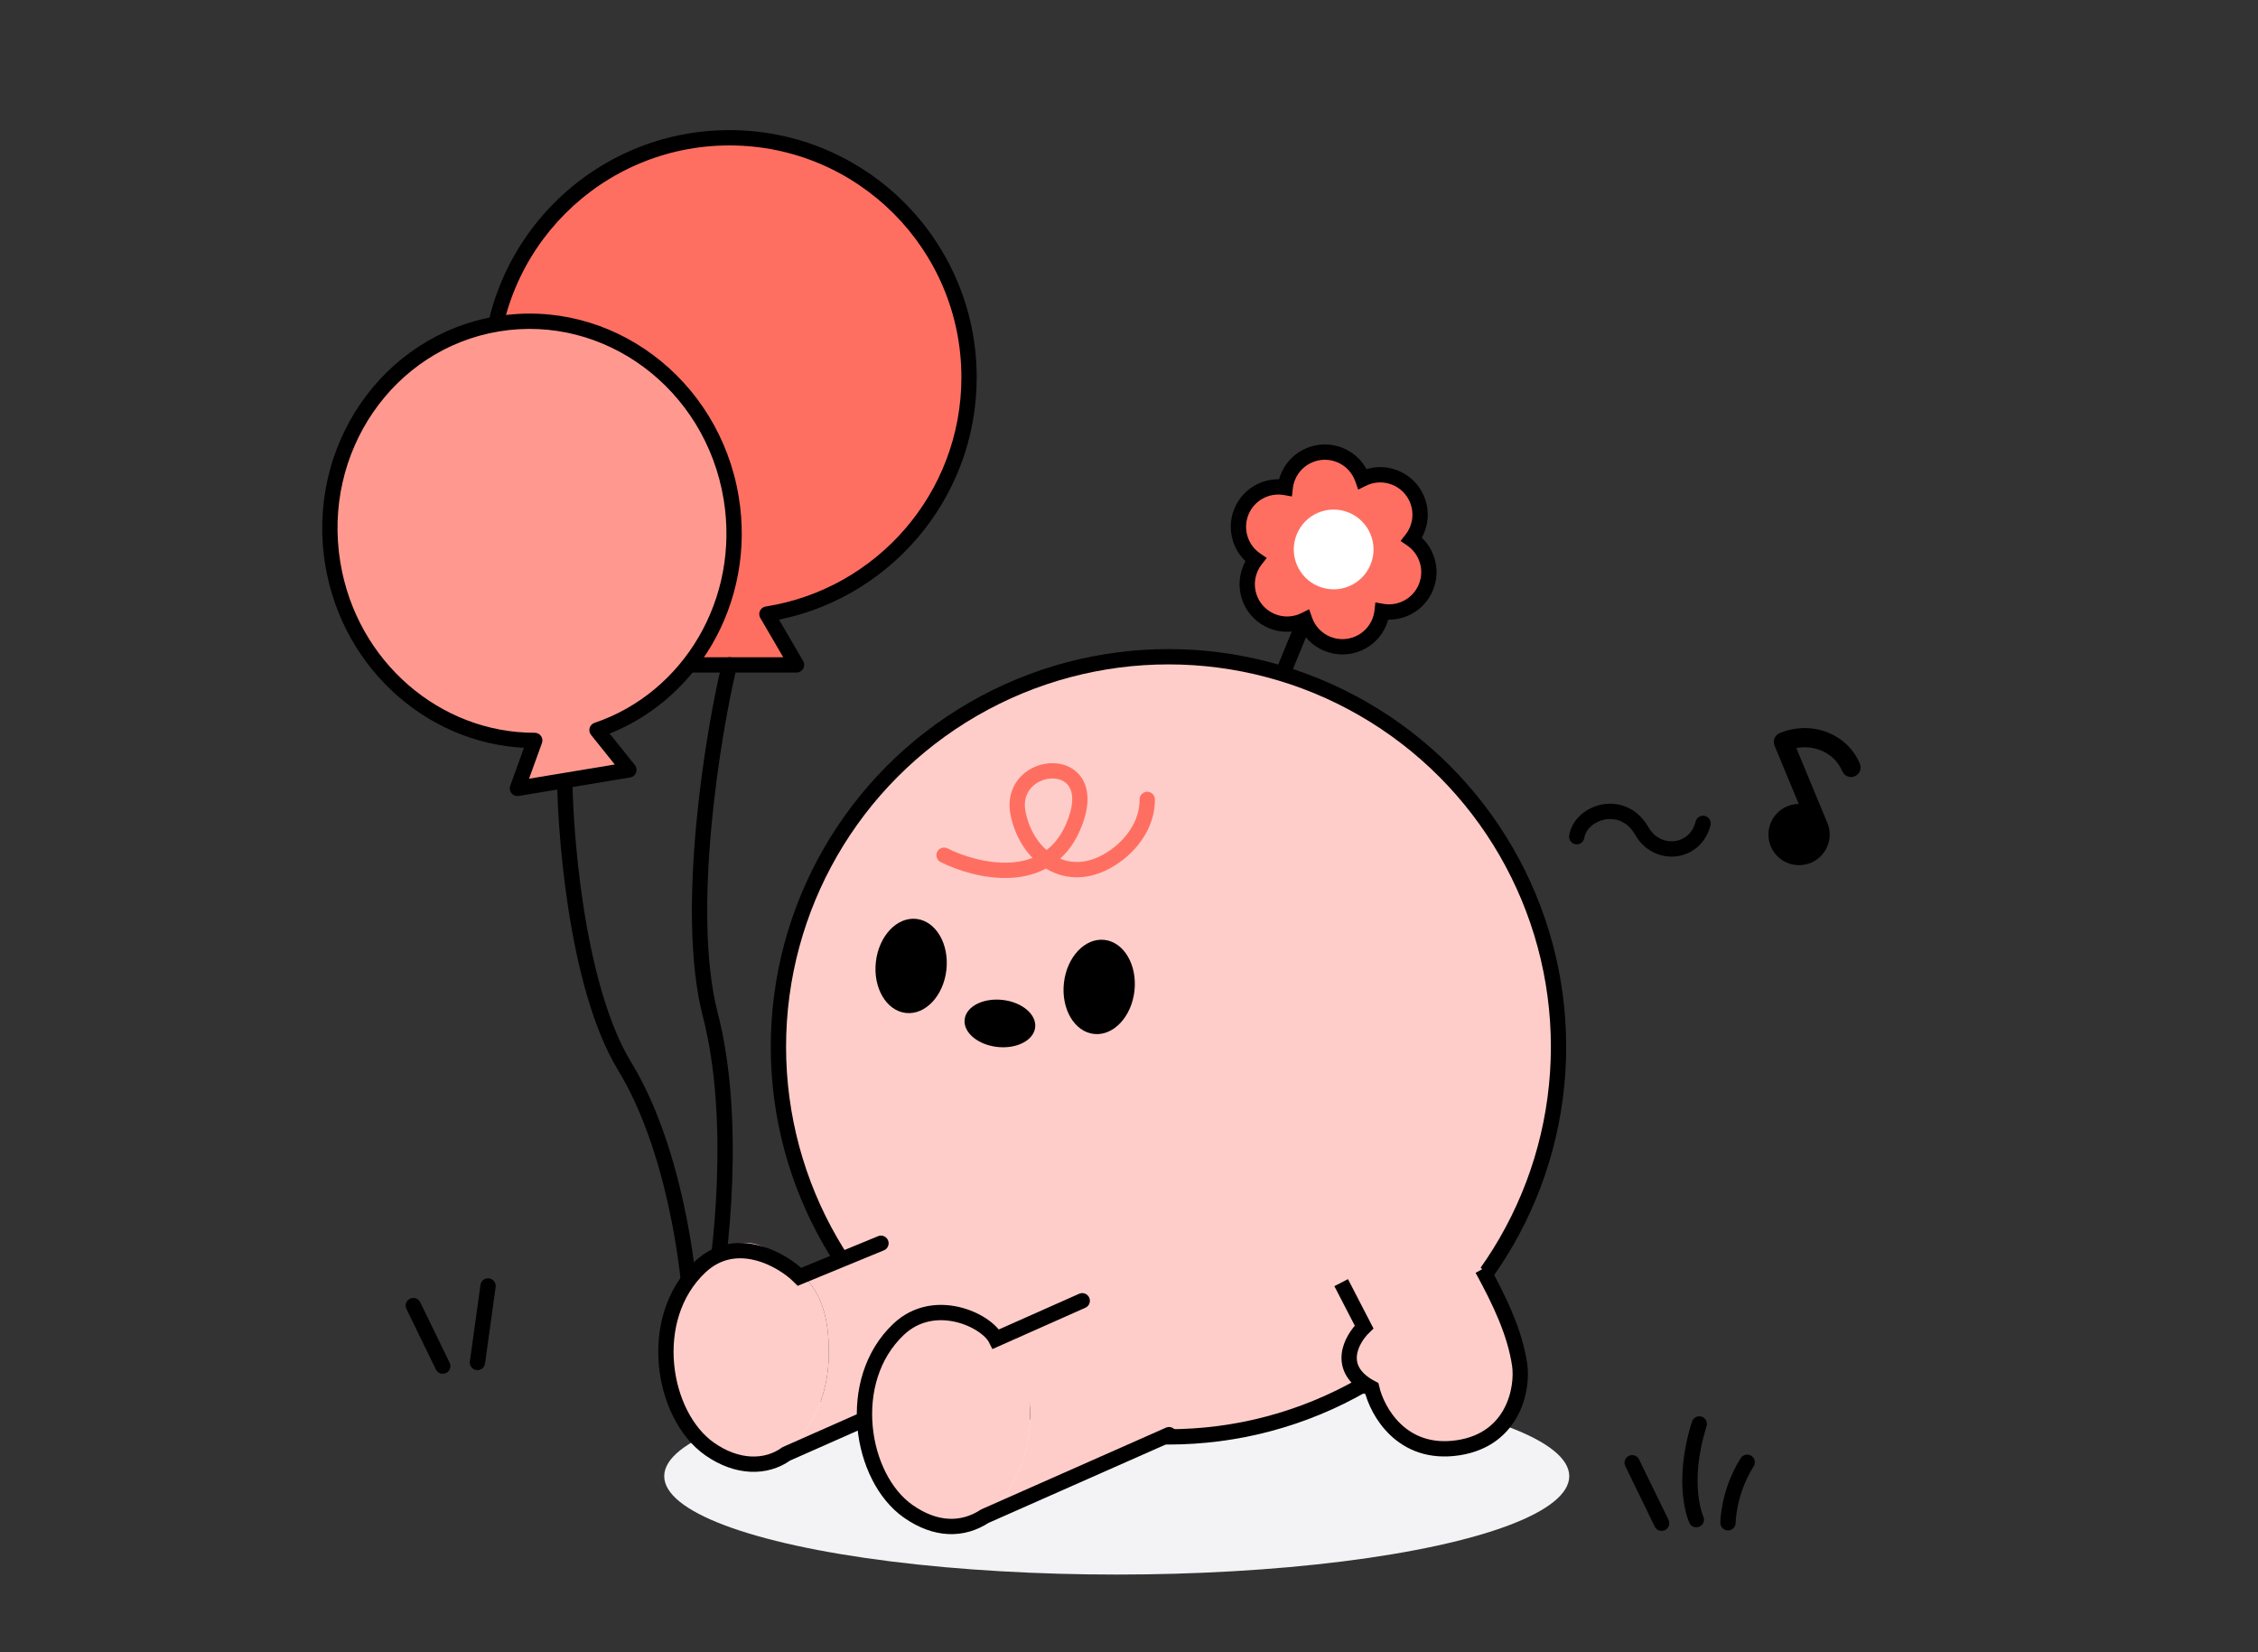 <svg width="205" height="150" viewBox="0 0 205 150" fill="none" xmlns="http://www.w3.org/2000/svg">
<rect x="0" y="0" width="205" height="150" fill="#333333" stroke="none"/>
<ellipse cx="101.387" cy="134.016" rx="41.083" ry="8.931" fill="#F3F3F6"/>
<path d="M40.197 124.021L37.525 118.53" stroke="black" stroke-width="1.39" stroke-linecap="round"/>
<path d="M43.347 123.694L44.309 116.746" stroke="black" stroke-width="1.39" stroke-linecap="round"/>
<path d="M150.855 138.288L148.183 132.798" stroke="black" stroke-width="1.39" stroke-linecap="round"/>
<path d="M156.883 138.244C156.883 138.244 156.883 135.509 158.624 132.753" stroke="black" stroke-width="1.39" stroke-linecap="round"/>
<path d="M154.005 137.962C154.005 137.962 152.534 134.814 154.274 129.273" stroke="black" stroke-width="1.39" stroke-linecap="round"/>
<path fill-rule="evenodd" clip-rule="evenodd" d="M69.625 55.748C80.024 54.116 87.978 45.117 87.978 34.26C87.978 22.247 78.24 12.508 66.226 12.508C54.213 12.508 44.475 22.247 44.475 34.26C44.475 45.117 52.429 54.116 62.828 55.748L60.136 60.362H72.317L69.625 55.748Z" fill="#FF6F61"/>
<path d="M69.625 55.748L69.517 55.061C69.291 55.097 69.096 55.242 68.998 55.45C68.899 55.657 68.909 55.9 69.025 56.098L69.625 55.748ZM62.828 55.748L63.428 56.098C63.544 55.9 63.554 55.657 63.455 55.45C63.357 55.242 63.162 55.097 62.935 55.061L62.828 55.748ZM60.136 60.362L59.536 60.012C59.41 60.227 59.409 60.493 59.533 60.708C59.657 60.924 59.887 61.057 60.136 61.057V60.362ZM72.317 60.362V61.057C72.566 61.057 72.796 60.924 72.919 60.708C73.043 60.493 73.043 60.227 72.917 60.012L72.317 60.362ZM87.283 34.26C87.283 44.77 79.583 53.482 69.517 55.061L69.733 56.434C80.465 54.751 88.673 45.465 88.673 34.26H87.283ZM66.226 13.203C77.856 13.203 87.283 22.631 87.283 34.26H88.673C88.673 21.863 78.623 11.813 66.226 11.813V13.203ZM45.169 34.26C45.169 22.631 54.597 13.203 66.226 13.203V11.813C53.829 11.813 43.78 21.863 43.78 34.26H45.169ZM62.935 55.061C52.869 53.482 45.169 44.77 45.169 34.26H43.78C43.78 45.465 51.988 54.751 62.72 56.434L62.935 55.061ZM60.736 60.712L63.428 56.098L62.227 55.398L59.536 60.012L60.736 60.712ZM72.317 59.667H60.136V61.057H72.317V59.667ZM69.025 56.098L71.717 60.712L72.917 60.012L70.225 55.398L69.025 56.098Z" fill="black"/>
<path d="M66.226 60.362C64.776 66.308 62.05 82.723 64.486 92.12C66.922 101.516 65.501 114.016 64.486 119.092" stroke="black" stroke-width="1.39" stroke-linecap="round" stroke-linejoin="round"/>
<path d="M51.268 69.492C51.2 74.892 52.246 89.475 56.709 96.799C61.171 104.123 62.601 115.06 62.758 119.613" stroke="black" stroke-width="1.39" stroke-linecap="round" stroke-linejoin="round"/>
<path fill-rule="evenodd" clip-rule="evenodd" d="M54.201 66.282C62.611 63.439 67.934 54.571 66.38 45.194C64.659 34.818 55.169 27.749 45.183 29.405C35.197 31.061 28.496 40.814 30.216 51.19C31.771 60.567 39.672 67.243 48.55 67.219L46.973 71.575L57.099 69.897L54.201 66.282Z" fill="#FF998F"/>
<path d="M54.201 66.282L53.978 65.624C53.763 65.696 53.597 65.869 53.534 66.087C53.47 66.305 53.517 66.54 53.659 66.717L54.201 66.282ZM48.55 67.219L49.204 67.456C49.281 67.242 49.249 67.005 49.118 66.819C48.988 66.634 48.775 66.523 48.548 66.524L48.55 67.219ZM46.973 71.575L46.32 71.339C46.236 71.571 46.281 71.83 46.439 72.02C46.597 72.21 46.844 72.301 47.087 72.261L46.973 71.575ZM57.099 69.897L57.213 70.582C57.456 70.542 57.66 70.375 57.748 70.145C57.836 69.914 57.796 69.654 57.641 69.462L57.099 69.897ZM65.694 45.307C67.195 54.362 62.053 62.895 53.978 65.624L54.423 66.94C63.169 63.984 68.673 54.779 67.065 45.08L65.694 45.307ZM45.297 30.09C54.88 28.501 64.032 35.285 65.694 45.307L67.065 45.08C65.286 34.351 55.459 26.997 45.069 28.719L45.297 30.09ZM30.902 51.076C29.24 41.054 35.714 31.679 45.297 30.09L45.069 28.719C34.68 30.442 27.752 40.574 29.531 51.303L30.902 51.076ZM48.548 66.524C40.025 66.547 32.403 60.131 30.902 51.076L29.531 51.303C31.139 61.003 39.319 67.939 48.552 67.914L48.548 66.524ZM47.627 71.812L49.204 67.456L47.897 66.983L46.32 71.339L47.627 71.812ZM56.985 69.211L46.86 70.89L47.087 72.261L57.213 70.582L56.985 69.211ZM53.659 66.717L56.557 70.331L57.641 69.462L54.743 65.847L53.659 66.717Z" fill="black"/>
<path d="M118.68 55.745L115.765 62.864" stroke="black" stroke-width="1.39"/>
<path fill-rule="evenodd" clip-rule="evenodd" d="M121.888 47.91C121.208 48.246 120.427 48.369 119.653 48.232C119.617 48.556 119.535 48.88 119.405 49.196C119.276 49.513 119.106 49.801 118.905 50.058C119.553 50.503 120.024 51.138 120.273 51.854C120.952 51.518 121.734 51.396 122.507 51.533C122.544 51.209 122.626 50.885 122.755 50.568C122.885 50.251 123.054 49.963 123.255 49.706C122.608 49.262 122.136 48.626 121.888 47.91ZM125.477 55.505C127.119 55.797 128.798 54.917 129.456 53.311C130.113 51.705 129.533 49.9 128.158 48.956C128.359 48.7 128.528 48.411 128.658 48.095C129.415 46.244 128.529 44.13 126.679 43.373C125.679 42.963 124.601 43.034 123.702 43.478C123.373 42.532 122.655 41.725 121.654 41.316C119.804 40.558 117.69 41.444 116.932 43.294C116.802 43.611 116.721 43.935 116.684 44.259C115.042 43.968 113.362 44.847 112.705 46.453C112.047 48.059 112.628 49.864 114.003 50.808C113.802 51.065 113.633 51.353 113.503 51.67C112.745 53.52 113.631 55.634 115.482 56.392C116.482 56.801 117.56 56.73 118.459 56.286C118.788 57.233 119.506 58.039 120.507 58.449C122.357 59.206 124.471 58.321 125.229 56.47C125.358 56.154 125.44 55.829 125.477 55.505Z" fill="#FF6F61"/>
<path d="M119.653 48.232L119.775 47.547L119.046 47.418L118.963 48.153L119.653 48.232ZM121.888 47.91L122.544 47.682L122.286 46.939L121.58 47.288L121.888 47.91ZM118.905 50.058L118.358 49.63L117.902 50.212L118.512 50.631L118.905 50.058ZM120.273 51.854L119.617 52.082L119.875 52.826L120.581 52.477L120.273 51.854ZM122.507 51.533L122.386 52.217L123.114 52.346L123.198 51.611L122.507 51.533ZM123.255 49.706L123.803 50.135L124.259 49.552L123.649 49.133L123.255 49.706ZM125.477 55.505L125.598 54.821L124.87 54.692L124.786 55.427L125.477 55.505ZM128.158 48.956L127.611 48.528L127.155 49.111L127.765 49.529L128.158 48.956ZM123.702 43.478L123.046 43.706L123.304 44.45L124.01 44.101L123.702 43.478ZM116.684 44.259L116.563 44.943L117.291 45.072L117.375 44.337L116.684 44.259ZM114.003 50.808L114.55 51.236L115.006 50.654L114.396 50.235L114.003 50.808ZM118.459 56.286L119.115 56.058L118.856 55.314L118.151 55.663L118.459 56.286ZM119.532 48.916C120.455 49.08 121.387 48.933 122.196 48.533L121.58 47.288C121.03 47.559 120.398 47.658 119.775 47.547L119.532 48.916ZM120.048 49.46C120.203 49.083 120.3 48.697 120.344 48.31L118.963 48.153C118.933 48.414 118.867 48.676 118.762 48.933L120.048 49.46ZM119.453 50.486C119.693 50.18 119.894 49.836 120.048 49.46L118.762 48.933C118.657 49.19 118.52 49.423 118.358 49.63L119.453 50.486ZM120.93 51.626C120.633 50.774 120.072 50.016 119.299 49.485L118.512 50.631C119.034 50.989 119.415 51.502 119.617 52.082L120.93 51.626ZM120.581 52.477C121.131 52.205 121.763 52.106 122.386 52.217L122.629 50.849C121.705 50.685 120.774 50.831 119.965 51.231L120.581 52.477ZM122.112 50.305C121.958 50.681 121.861 51.068 121.817 51.454L123.198 51.611C123.228 51.35 123.293 51.088 123.398 50.831L122.112 50.305ZM122.708 49.278C122.468 49.585 122.266 49.928 122.112 50.305L123.398 50.831C123.504 50.575 123.641 50.342 123.803 50.135L122.708 49.278ZM121.231 48.139C121.527 48.99 122.089 49.748 122.862 50.279L123.649 49.133C123.127 48.775 122.746 48.262 122.544 47.682L121.231 48.139ZM125.355 56.19C127.313 56.537 129.315 55.49 130.099 53.575L128.813 53.048C128.282 54.345 126.925 55.057 125.598 54.821L125.355 56.19ZM130.099 53.575C130.883 51.659 130.19 49.509 128.551 48.384L127.765 49.529C128.875 50.292 129.344 51.751 128.813 53.048L130.099 53.575ZM128.705 49.385C128.945 49.078 129.147 48.734 129.301 48.358L128.015 47.831C127.91 48.088 127.773 48.321 127.611 48.528L128.705 49.385ZM129.301 48.358C130.204 46.153 129.148 43.633 126.942 42.73L126.416 44.016C127.911 44.628 128.627 46.336 128.015 47.831L129.301 48.358ZM126.942 42.73C125.75 42.241 124.464 42.327 123.394 42.855L124.01 44.101C124.738 43.742 125.607 43.685 126.416 44.016L126.942 42.73ZM124.359 43.25C123.967 42.123 123.11 41.161 121.917 40.672L121.391 41.959C122.199 42.29 122.779 42.94 123.046 43.706L124.359 43.25ZM121.917 40.672C119.712 39.769 117.192 40.825 116.289 43.031L117.575 43.557C118.187 42.062 119.896 41.346 121.391 41.959L121.917 40.672ZM116.289 43.031C116.135 43.407 116.038 43.794 115.994 44.181L117.375 44.337C117.404 44.076 117.47 43.814 117.575 43.557L116.289 43.031ZM116.806 43.575C114.848 43.227 112.846 44.275 112.062 46.19L113.348 46.717C113.879 45.419 115.236 44.708 116.563 44.943L116.806 43.575ZM112.062 46.19C111.278 48.105 111.971 50.256 113.61 51.381L114.396 50.235C113.285 49.472 112.817 48.014 113.348 46.717L112.062 46.19ZM113.456 50.38C113.216 50.686 113.014 51.03 112.86 51.406L114.146 51.933C114.251 51.676 114.388 51.443 114.55 51.236L113.456 50.38ZM112.86 51.406C111.957 53.612 113.013 56.132 115.218 57.035L115.745 55.748C114.25 55.136 113.534 53.428 114.146 51.933L112.86 51.406ZM115.218 57.035C116.411 57.523 117.697 57.438 118.766 56.909L118.151 55.663C117.423 56.023 116.553 56.079 115.745 55.748L115.218 57.035ZM120.77 57.806C119.962 57.475 119.381 56.824 119.115 56.058L117.802 56.514C118.194 57.641 119.051 58.604 120.244 59.092L120.77 57.806ZM124.586 56.207C123.973 57.702 122.265 58.418 120.77 57.806L120.244 59.092C122.449 59.995 124.969 58.939 125.872 56.734L124.586 56.207ZM124.786 55.427C124.756 55.688 124.691 55.95 124.586 56.207L125.872 56.734C126.026 56.357 126.123 55.971 126.167 55.584L124.786 55.427Z" fill="black"/>
<circle cx="121.08" cy="49.882" r="3.62" transform="rotate(22.265 121.08 49.882)" fill="white"/>
<circle cx="106.084" cy="95.035" r="35.413" fill="#FFCDC9" stroke="black" stroke-width="1.39"/>
<path d="M85.709 77.64C88.608 79.106 95.009 80.65 97.418 75.099C100.429 68.162 91.467 68.822 92.422 73.805C93.218 77.954 97.295 80.888 101.648 77.413C102.454 76.769 104.167 75.061 104.158 72.577" stroke="#FF6F61" stroke-width="1.39" stroke-linecap="round"/>
<ellipse cx="82.72" cy="87.693" rx="3.222" ry="4.296" transform="rotate(6.366 82.72 87.693)" fill="black"/>
<ellipse cx="99.793" cy="89.598" rx="3.222" ry="4.296" transform="rotate(6.366 99.793 89.598)" fill="black"/>
<ellipse cx="90.779" cy="92.913" rx="2.148" ry="3.222" transform="rotate(96.366 90.779 92.913)" fill="black"/>
<path d="M123.844 120.473L121.093 115.414C124.218 112.743 131.966 112.392 134.492 115.154C136.788 117.665 136.87 119.825 137.76 124.15C138.074 126.266 137.433 130.687 132.354 131.44C127.276 132.194 125.026 128.144 124.536 126.025C121.191 124.277 122.681 121.595 123.844 120.473Z" fill="#FFCDC9"/>
<path d="M134.576 115.22C136.211 118.203 137.541 121.032 137.967 123.9C138.281 126.016 137.433 130.687 132.354 131.44C127.276 132.194 125.027 128.144 124.537 126.025C121.191 124.277 122.681 121.595 123.844 120.473L121.763 116.446" stroke="black" stroke-width="1.39"/>
<path d="M75.248 122.851C75.248 126.909 73.463 130.402 70.898 131.972C69.969 132.541 68.938 132.857 67.853 132.857C63.768 132.857 60.457 128.377 60.457 122.851C60.457 117.325 63.768 112.845 67.853 112.845C69.399 112.845 71.399 114.383 72.586 115.481C74.534 117.283 75.248 119.417 75.248 122.851Z" fill="#FFCDC9"/>
<path d="M75.248 122.851C75.248 126.909 73.463 130.402 70.898 131.972L95.695 120.241L82.157 112.001L72.586 115.481C74.534 117.283 75.248 119.417 75.248 122.851Z" fill="#FFCDC9"/>
<path d="M79.982 112.871L72.586 115.916C70.991 114.321 66.792 111.975 63.562 115.021C58.617 119.682 60.081 128.507 64.432 131.552C66.918 133.292 69.541 133.318 71.392 131.987L88.109 124.591" stroke="black" stroke-width="1.39" stroke-linecap="round"/>
<path d="M93.52 128.507C93.52 132.564 91.735 136.057 89.169 137.628C88.241 138.196 87.21 138.512 86.124 138.512C82.04 138.512 78.728 134.033 78.728 128.507C78.728 122.981 82.04 118.501 86.124 118.501C87.671 118.501 89.106 119.143 90.293 120.241C92.241 122.043 93.52 125.073 93.52 128.507Z" fill="#FFCDC9"/>
<path d="M93.52 128.507C93.52 132.564 91.735 136.057 89.169 137.628L113.966 125.896L99.61 116.761L90.293 120.241C92.241 122.043 93.52 125.073 93.52 128.507Z" fill="#FFCDC9"/>
<path d="M98.254 118.092L90.423 121.572C89.553 119.832 84.819 117.631 81.589 120.676C76.644 125.337 78.109 134.162 82.459 137.207C84.945 138.948 87.378 138.973 89.42 137.642L106.136 130.247" stroke="black" stroke-width="1.39" stroke-linecap="round"/>
<path d="M143.152 75.959C143.5 73.71 147.319 72.402 149.059 75.447C150.449 77.879 153.924 77.532 154.618 74.752" stroke="black" stroke-width="1.39" stroke-linecap="round" stroke-linejoin="round"/>
<g clip-path="url(#clip0_1628_3699)">
<path fill-rule="evenodd" clip-rule="evenodd" d="M161.578 66.553C161.364 66.641 161.195 66.811 161.107 67.024C161.019 67.237 161.019 67.477 161.107 67.69L163.305 72.986C162.709 72.992 162.13 73.189 161.655 73.549C161.179 73.909 160.832 74.413 160.665 74.985C160.497 75.557 160.518 76.168 160.725 76.728C160.931 77.287 161.312 77.766 161.811 78.092C162.31 78.418 162.901 78.576 163.496 78.54C164.092 78.505 164.66 78.28 165.117 77.897C165.574 77.514 165.897 76.994 166.036 76.415C166.175 75.835 166.124 75.225 165.89 74.677L163.083 67.91C163.304 67.869 163.528 67.846 163.753 67.84C164.266 67.83 164.77 67.915 165.233 68.09C165.697 68.265 166.112 68.525 166.457 68.854C166.801 69.182 167.07 69.573 167.249 70.006C167.338 70.219 167.507 70.388 167.721 70.476C167.934 70.564 168.173 70.564 168.386 70.476C168.6 70.388 168.769 70.218 168.857 70.005C168.945 69.791 168.945 69.552 168.857 69.339C168.584 68.681 168.176 68.089 167.658 67.594C167.136 67.1 166.52 66.715 165.847 66.462C165.166 66.205 164.442 66.082 163.714 66.1C162.98 66.118 162.256 66.271 161.578 66.553L161.578 66.553Z" fill="black"/>
</g>
<defs>
<clipPath id="clip0_1628_3699">
<rect width="12.181" height="12.181" fill="white" transform="translate(156.355 68.601) rotate(-22.535)"/>
</clipPath>
</defs>
</svg>
